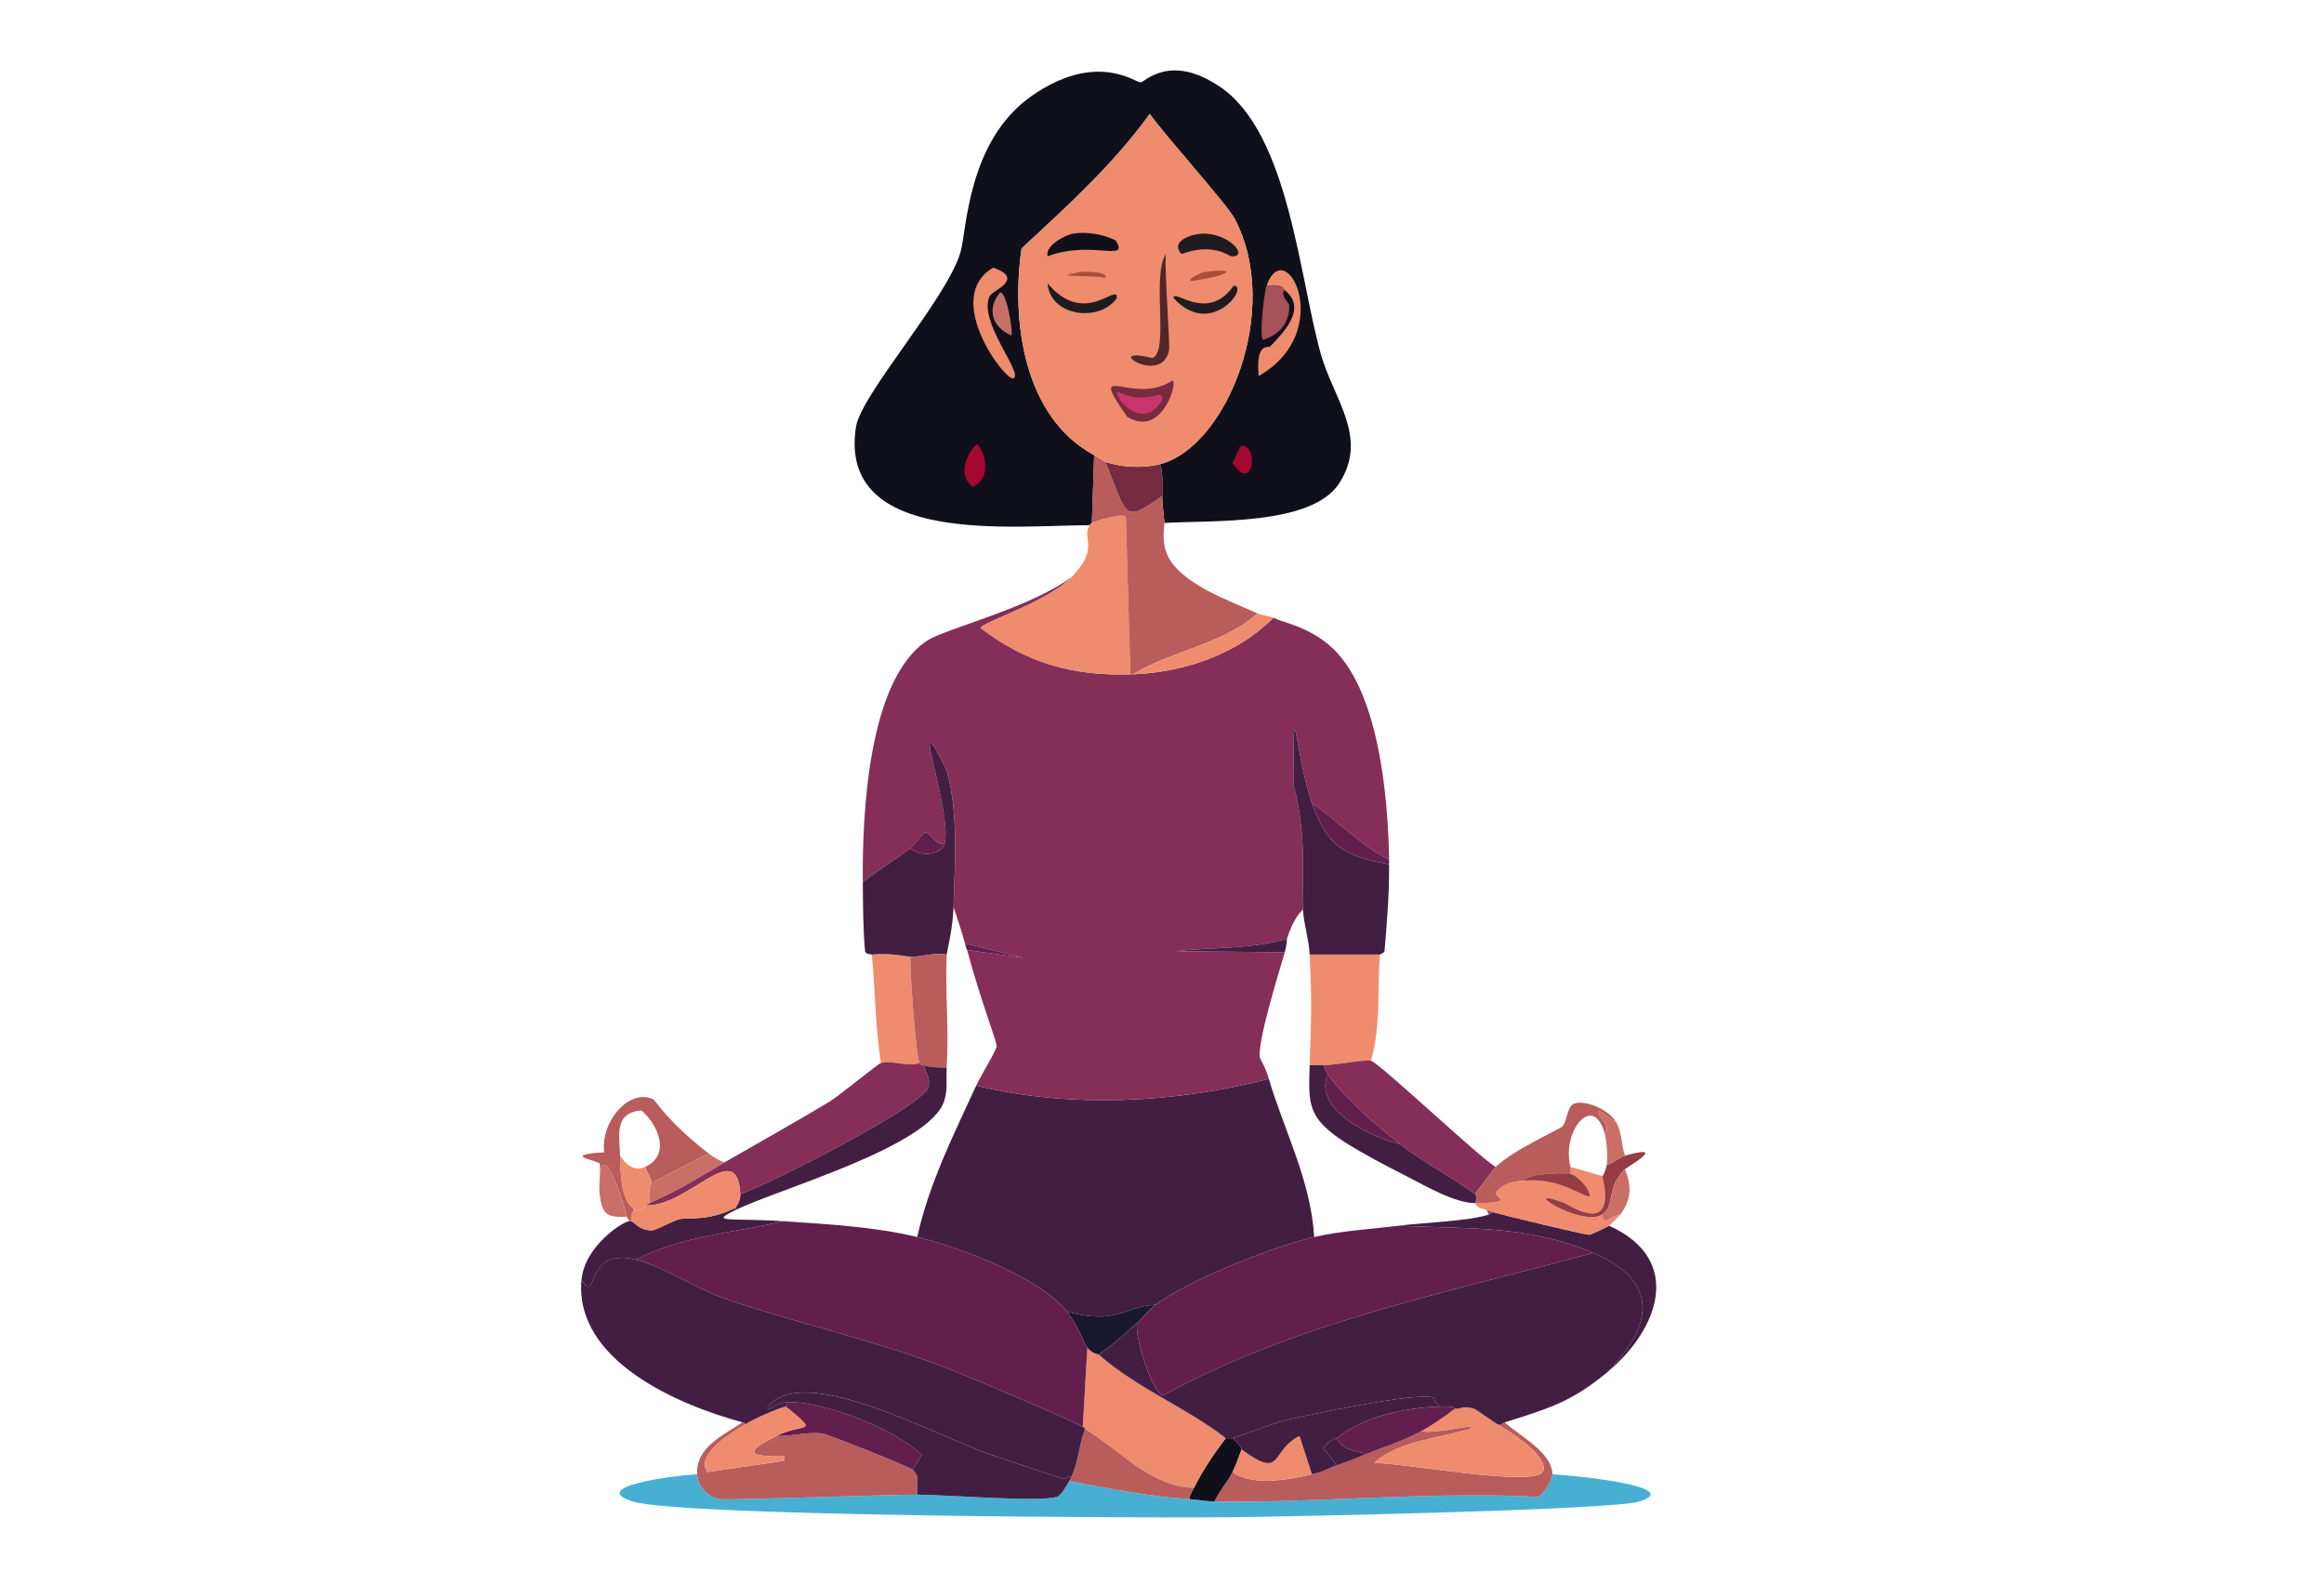 <svg width="395" height="267" viewBox="0 0 395 267" fill="none" xmlns="http://www.w3.org/2000/svg">
<path d="M118.492 250.584C118.611 252.741 120.362 254.559 122.54 254.809C124.198 255.001 149.73 254.063 155.892 254.04C160.403 254.024 176.518 255.359 179.606 254.425C180.428 254.175 181.254 252.488 181.726 251.736C188.508 252.988 195.255 254.37 202.163 254.809C203.589 254.898 204.929 255.154 206.404 255.193C221.266 255.57 244.552 253.416 261.345 254.425C262.251 254.172 263.855 251.483 263.851 250.584C268.362 250.805 286.315 252.77 278.694 255.193C274.055 256.668 219.297 257.772 209.292 257.881C194.767 258.041 115.344 257.721 107.501 255.193C99.993 252.773 113.76 250.843 118.489 250.584H118.492Z" fill="#47B0D2"/>
<path d="M234.553 162.245C234.039 168.182 234.746 174.426 233.011 180.296C231.835 180.056 226.749 181.045 224.915 181.064C224.144 181.07 223.373 181.058 222.602 181.064C222.849 172.756 223.01 170.861 222.602 162.242H234.553V162.245Z" fill="#EE8C6D"/>
<path d="M197.924 88.885C197.76 87.275 197.577 85.915 197.539 84.276C197.497 82.468 197.767 80.662 197.153 78.899C208.433 76.025 217.972 52.646 209.876 37.226C208.549 34.701 198.371 23.477 195.418 19.367C189.163 28.015 181.427 35.005 173.632 42.222C171.856 54.393 173.896 70.859 185.97 77.366C185.841 81.207 185.713 85.047 185.584 88.888C185.455 88.993 185.446 88.875 185.198 89.272C172.832 89.217 142.33 93.016 145.485 72.565C146.337 67.041 160.736 51.02 163.22 42.99C164.312 39.453 164.338 23.973 175.364 16.295C186.323 8.665 192.883 14.007 193.873 13.991C194.605 13.978 198.824 8.972 207.367 14.759C219.1 22.705 220.819 47.237 224.523 60.272C226.669 67.819 232.677 74.37 227.607 82.167C222.897 89.409 205.78 88.392 197.918 88.888L197.924 88.885Z" fill="#10101B"/>
<path d="M218.355 49.323C217.494 50.094 219.12 51.57 219.126 51.819C219.216 54.908 217.523 56.831 214.692 57.772C213.992 57.648 214.798 49.889 215.271 48.555C218.252 48.206 218.152 49.163 218.355 49.323Z" fill="#A75158"/>
<path d="M168.813 45.483C174.297 47.419 168.682 49.388 168.235 50.284C166.121 54.512 173.938 63.39 172.283 64.302C170.998 65.012 160.046 50.645 168.813 45.48V45.483Z" fill="#EE8C6D"/>
<path d="M218.358 49.324C218.156 49.164 218.256 48.207 215.274 48.556C218.484 39.479 227.235 56.346 213.925 63.918C213.379 58.029 215.637 59.152 215.852 58.925C217.995 56.65 222.329 52.457 218.358 49.324Z" fill="#EE8C6D"/>
<path d="M169.968 49.708C171.189 49.602 172.246 56.829 171.896 57.005C168.632 55.641 167.642 52.527 169.968 49.708Z" fill="#C96F66"/>
<path d="M166.116 75.439C167.784 77.516 168.291 81.517 165.345 82.736C162.849 81.014 163.977 77.215 166.116 75.439Z" fill="#A50730"/>
<path d="M210.838 75.823C213.97 75.061 213.173 84.228 209.488 78.704L210.838 75.823Z" fill="#A50730"/>
<path d="M263.854 250.584C263.854 251.484 262.254 254.172 261.348 254.425C244.555 253.417 221.269 255.571 206.406 255.193C207.267 253.445 208.591 251.916 209.491 250.2C212.758 252.636 219.068 251.506 222.984 250.584C225.464 250.002 225.869 249.483 227.225 249.048C228.979 248.485 230.537 247.8 232.237 247.128C235.549 245.816 238.142 245.07 241.49 243.287C244.68 243.745 251.604 241.636 249.779 242.903C244.391 244.484 237.352 245.009 233.586 248.664C237.528 248.45 261.435 253.02 262.312 250.008C263.093 247.323 256.609 243.342 254.601 242.135C255.141 242.282 255.334 241.885 255.758 241.751C258.049 243.934 263.844 246.824 263.854 250.584Z" fill="#B85C5C"/>
<path d="M254.601 242.135C256.609 243.341 263.092 247.326 262.311 250.008C261.434 253.02 237.528 248.449 233.586 248.664C237.355 245.009 244.391 244.484 249.778 242.903C251.603 241.635 244.68 243.745 241.489 243.287C243.292 242.327 245.627 240.714 247.272 239.446C248.3 239.536 248.631 238.848 250.549 239.446C250.884 239.552 253.717 241.603 254.598 242.135H254.601Z" fill="#EE8C6D"/>
<path d="M209.489 244.439C211.141 246.024 210.932 246.286 211.031 246.36C210.543 247.582 210.093 249.048 209.489 250.2C208.59 251.919 207.263 253.445 206.405 255.193C204.93 255.155 203.591 254.898 202.164 254.809C202.177 254.089 202.636 253.5 202.935 252.889C204.416 249.861 206.318 247.128 208.333 244.439C208.715 244.414 209.113 244.484 209.489 244.439Z" fill="#10101B"/>
<path d="M186.738 230.229C193.218 235.961 201.536 239.175 208.331 244.439C206.316 247.128 204.415 249.861 202.933 252.889C195.419 252.677 190.442 246.436 184.425 242.903C184.402 242.89 184.547 242.807 184.039 242.519L184.81 229.077C185.739 230.169 186.654 230.156 186.738 230.229Z" fill="#EE8C6D"/>
<path d="M202.934 252.888C202.635 253.5 202.176 254.088 202.163 254.809C195.259 254.37 188.509 252.987 181.727 251.736C181.868 251.512 181.993 251.211 182.112 250.968C183.372 248.363 183.381 245.54 184.425 242.903C190.44 246.436 195.419 252.68 202.934 252.888Z" fill="#B85C5C"/>
<path d="M126.594 242.135C124.165 243.658 118.112 247.243 120.232 250.2L133.341 248.28V247.512C127.082 247.63 126.388 246.859 131.991 244.055C134.613 244.171 137.244 243.297 139.895 243.671C140.707 243.786 154.516 249.266 155.123 249.816C156.495 251.055 155.721 252.184 155.894 254.041C149.732 254.063 124.2 255.001 122.542 254.809C120.364 254.559 118.613 252.741 118.494 250.584C118.237 245.96 123.024 243.902 126.205 241.751C126.401 241.802 126.632 241.713 126.591 242.135H126.594Z" fill="#B85C5C"/>
<path d="M155.124 249.816C154.517 249.265 140.708 243.786 139.896 243.671C137.245 243.297 134.611 244.17 131.992 244.055C136.66 241.719 139.497 243.911 133.534 239.062C133.576 239.05 133.862 238.467 133.92 238.294C140.169 238.249 152.011 242.772 156.67 247.32L155.127 249.816H155.124Z" fill="#621F4D"/>
<path d="M133.533 239.062C139.496 243.911 136.655 241.719 131.99 244.055C126.387 246.862 127.081 247.63 133.34 247.512V248.28L120.232 250.2C118.111 247.243 124.167 243.655 126.593 242.135C128.392 241.008 132.032 239.466 133.533 239.062Z" fill="#EE8C6D"/>
<path d="M222.982 250.584C219.062 251.506 212.756 252.636 209.488 250.2C210.092 249.048 210.542 247.582 211.03 246.36C218.14 251.624 215.821 246.628 220.862 244.055C221.568 246.231 222.275 248.408 222.982 250.584Z" fill="#EE8C6D"/>
<path d="M154.738 162.629C154.606 165.081 155.734 179.956 156.28 180.68C154.375 181.435 151.618 180.132 149.726 180.68C148.762 174.586 148.781 168.355 148.184 162.242C151.226 161.896 154.41 162.626 154.738 162.626V162.629Z" fill="#EE8C6D"/>
<path d="M223.369 210.255C216.205 211.929 202.335 217.45 196.379 221.777C190.959 222.052 190.037 225.256 181.343 222.929C176.656 217.059 163.162 212.009 155.895 210.255C157.925 201.121 162.057 192.934 165.918 184.52C181.912 188.393 199.755 187.497 215.655 183.368C218.261 192.163 222.823 200.711 223.366 210.255H223.369Z" fill="#431E43"/>
<path d="M182.116 98.102C177.933 102.377 166.678 105.859 166.694 106.743C174.453 112.708 182.399 114.907 192.143 114.616C192.271 114.613 192.4 114.622 192.528 114.616C201.267 114.232 210.102 111.313 216.435 105.015C218.51 105.927 222.182 106.516 225.88 109.623C234.397 116.783 235.933 135.637 236.097 146.112C231.136 143.615 227.528 139.57 222.989 136.51C220.229 128.864 219.689 114.213 219.905 133.63C222.263 142.364 221.186 150.551 221.447 154.564C220.149 155.847 219.275 157.87 218.748 159.557C212.538 161.368 206.228 160.981 199.854 161.669C206.022 161.733 212.192 161.797 218.362 161.861C217.27 165.631 213.742 176.935 214.122 179.72C214.147 179.915 215.044 181.278 215.664 183.368C199.76 187.497 181.92 188.393 165.927 184.52C166.784 182.648 169.387 178.526 169.396 177.799C169.406 176.945 166.592 169.801 164.384 161.477L174.023 162.821L163.999 160.325C163.466 158.286 162.74 156.187 162.071 154.18C162.283 146.441 162.961 138.443 160.915 130.941C153.892 116.703 162.055 138.331 160.529 143.423C158.987 143.801 158.235 141.394 157.252 141.503C156.838 141.548 155.206 143.849 154.746 144.191C152.089 146.166 149.233 147.875 146.65 149.952C146.531 139.067 147.415 115.458 157.638 108.855C160.76 106.839 175.003 103.36 182.122 98.102H182.116Z" fill="#852E58"/>
<path d="M222.986 136.51C225.611 143.788 228.239 145.491 236.094 146.88C236.133 152.324 235.747 156.353 235.323 161.666C235.301 161.96 234.555 162.194 234.552 162.242H222.601C222.485 159.781 221.608 157.08 221.444 154.561C221.184 150.547 222.26 142.361 219.902 133.627C219.687 114.213 220.226 128.861 222.986 136.507V136.51Z" fill="#431E43"/>
<path d="M236.096 146.112C236.1 146.368 236.096 146.624 236.096 146.88C228.238 145.488 225.613 143.785 222.988 136.511C227.531 139.57 231.139 143.619 236.096 146.112Z" fill="#621F4D"/>
<path d="M218.742 159.557C218.707 159.669 218.742 160.533 218.356 161.861C212.188 161.797 206.018 161.733 199.848 161.669C206.219 160.981 212.532 161.369 218.742 159.557Z" fill="#431E43"/>
<path d="M162.066 154.18C161.966 157.816 160.925 161.839 160.909 162.245C158.892 161.839 156.678 162.629 154.741 162.629C154.413 162.629 151.229 161.9 148.187 162.245C148.18 162.181 147.081 162.242 147.03 161.669C146.677 157.752 146.686 153.879 146.645 149.956C149.228 147.879 152.084 146.169 154.741 144.195C156.142 145.501 159.884 145.561 160.524 143.427C162.05 138.335 153.886 116.703 160.909 130.945C162.956 138.444 162.278 146.445 162.066 154.183V154.18Z" fill="#431E43"/>
<path d="M160.525 143.423C159.886 145.558 156.143 145.497 154.742 144.191C155.202 143.849 156.834 141.548 157.248 141.503C158.231 141.394 158.983 143.801 160.525 143.423Z" fill="#621F4D"/>
<path d="M164.382 161.477C164.366 161.419 164.317 161.547 163.996 160.325L174.02 162.821L164.382 161.477Z" fill="#621F4D"/>
<path d="M196.376 221.777C195.123 222.686 194.368 223.909 193.291 224.85C191.193 226.68 189.057 228.678 186.737 230.227C186.654 230.153 185.738 230.166 184.81 229.074C184.17 228.322 183.348 225.445 181.34 222.93C190.034 225.256 190.956 222.053 196.376 221.777Z" fill="#191830"/>
<path d="M160.906 162.245C160.629 168.569 161.301 175.121 160.906 181.451C159.894 181.47 157.841 181.419 157.05 181.067C156.787 180.949 156.732 181.288 156.279 180.683C155.733 179.96 154.605 165.081 154.737 162.633C156.674 162.633 158.891 161.842 160.906 162.249V162.245Z" fill="#B85C5C"/>
<path d="M156.278 180.68C156.731 181.285 156.785 180.946 157.049 181.064C157.332 182.338 158.157 183.228 157.82 184.713C157.084 187.935 130.572 201.368 125.817 202.955C125.316 192.986 116.966 205.298 109.625 204.876C109.933 204.703 110.091 204.635 110.396 204.491C117.034 201.381 117.551 200.782 123.119 197.578C129.094 194.138 135.144 190.765 141.046 187.209C142.527 186.316 149.2 180.83 149.721 180.68C151.613 180.133 154.369 181.435 156.275 180.68H156.278Z" fill="#852E58"/>
<path d="M160.909 181.448C160.787 183.385 161.101 185.058 160.523 187.017C158.213 194.842 132.408 202.062 125.051 205.647V205.263C125.459 204.447 125.873 203.951 125.822 202.959C130.577 201.368 157.089 187.936 157.824 184.716C158.162 183.231 157.336 182.341 157.053 181.067C157.844 181.419 159.897 181.471 160.909 181.451V181.448Z" fill="#431E43"/>
<path d="M108.081 214.096C112.624 215.194 118.221 218.977 122.924 220.625C134.426 224.657 147.184 227.365 159.939 232.146C163.762 233.58 181.66 241.162 184.038 242.516C184.545 242.804 184.401 242.887 184.423 242.9C183.379 245.537 183.369 248.363 182.11 250.965C181.461 250.78 181.265 251.468 180.761 251.349C180.108 251.196 169.757 247.733 168.038 247.125C158.647 243.803 136.174 231.382 130.445 239.251C130.831 240.023 131.721 238.307 133.915 238.291C133.857 238.464 133.571 239.05 133.529 239.059C132.029 239.466 128.386 241.005 126.59 242.132C126.632 241.709 126.4 241.799 126.204 241.748C115.352 238.835 97.62 231.279 98.828 217.549C101.822 222.03 98.969 211.891 108.081 214.093V214.096Z" fill="#431E43"/>
<path d="M125.055 205.263V205.647C120.365 207.932 123.953 206.956 133.152 207.567C125.004 209.532 115.928 209.993 108.089 214.096C98.977 211.894 101.827 222.033 98.836 217.552C99.334 211.884 105.721 207.689 106.932 207.567C107.048 207.554 107.202 207.551 107.318 207.567C107.755 207.634 108.741 209.27 110.98 209.103C111.552 209.062 114.585 207.375 115.607 207.183C117.12 206.898 120.355 207.615 125.052 205.263H125.055Z" fill="#431E43"/>
<path d="M155.891 210.255C163.159 212.009 176.649 217.059 181.34 222.929C183.348 225.445 184.17 228.322 184.81 229.074L184.039 242.516C181.661 241.162 163.763 233.58 159.94 232.146C147.185 227.362 134.427 224.657 122.925 220.625C118.222 218.977 112.625 215.194 108.082 214.096C115.921 209.993 124.997 209.532 133.145 207.567C140.525 208.057 148.682 208.514 155.895 210.255H155.891Z" fill="#621F4D"/>
<path d="M182.113 250.968C181.994 251.212 181.869 251.512 181.728 251.737C181.252 252.489 180.427 254.175 179.607 254.425C176.52 255.359 160.405 254.025 155.894 254.041C155.72 252.185 156.495 251.055 155.123 249.816L156.665 247.32C152.01 242.772 140.164 238.25 133.915 238.295C131.721 238.311 130.831 240.026 130.445 239.255C136.174 231.385 158.647 243.809 168.038 247.128C169.757 247.736 180.109 251.199 180.761 251.352C181.265 251.471 181.461 250.783 182.11 250.968H182.113Z" fill="#431E43"/>
<path d="M273.108 233.302C266.988 238.349 263.155 239.412 255.759 241.751C255.335 241.886 255.142 242.282 254.603 242.135C253.719 241.604 250.889 239.552 250.554 239.447C248.636 238.848 248.306 239.536 247.277 239.447C247.162 239.437 247.737 239.002 244.964 239.063C244.187 239.165 243.714 237.552 243.615 237.527C240.338 236.65 223.095 240.353 218.552 241.367C216.933 241.729 209.967 244.382 209.492 244.44C209.116 244.484 208.718 244.414 208.335 244.44C201.54 239.175 193.222 235.962 186.742 230.23C189.062 228.68 191.198 226.683 193.296 224.853C192.695 226.783 195.879 237.037 197.73 237.143C220.454 224.715 246.037 219.722 270.795 212.944C282.184 217.78 280.983 225.371 273.108 233.302Z" fill="#431E43"/>
<path d="M273.491 208.335C286.287 214.102 281.937 226.018 273.105 233.302C280.98 225.374 282.181 217.78 270.792 212.944C259.547 208.169 249.388 208.911 237.633 208.335C241.446 207.855 250.185 207.509 253.054 206.415C253.372 206.293 253.514 206.069 253.825 206.031C254.95 206.396 269.372 209.91 270.21 209.871C270.39 209.865 273.169 208.537 273.487 208.335H273.491Z" fill="#431E43"/>
<path d="M237.637 208.335C249.389 208.911 259.548 208.169 270.796 212.944C246.041 219.722 220.455 224.715 197.731 237.142C195.88 237.037 192.696 226.779 193.297 224.853C194.373 223.912 195.128 222.689 196.381 221.78C202.335 217.453 216.207 211.932 223.372 210.258C227.905 209.199 233.01 208.921 237.637 208.338V208.335Z" fill="#621F4D"/>
<path d="M244.961 239.063C239.217 239.188 231.75 240.692 227.227 244.44C227.114 244.533 226.488 244.26 224.914 246.168L227.227 249.048C225.871 249.484 225.466 250.002 222.986 250.585C222.279 248.408 221.572 246.232 220.865 244.056C215.825 246.629 218.141 251.625 211.034 246.36C210.935 246.286 211.14 246.024 209.492 244.44C209.968 244.382 216.933 241.729 218.552 241.367C223.095 240.353 240.338 236.65 243.615 237.527C243.715 237.552 244.187 239.165 244.965 239.063H244.961Z" fill="#431E43"/>
<path d="M244.957 239.063C247.733 239.002 247.155 239.437 247.27 239.447C245.625 240.714 243.29 242.327 241.487 243.288C238.14 245.07 235.547 245.816 232.235 247.128C230.201 246.456 228.341 246.629 227.223 244.44C231.749 240.692 239.216 239.188 244.957 239.063Z" fill="#621F4D"/>
<path d="M227.223 244.439C228.341 246.629 230.202 246.456 232.235 247.128C230.536 247.8 228.978 248.485 227.223 249.048L224.91 246.168C226.484 244.26 227.111 244.532 227.223 244.439Z" fill="#431E43"/>
<path d="M233.003 180.296C234.369 180.574 251.197 196.519 254.211 198.346C254.005 198.548 250.831 202.683 250.741 202.955C246.596 200.011 242.038 197.62 238.018 194.506C234.063 191.443 228.563 186.633 225.681 182.6C225.305 182.072 225.186 181.618 224.91 181.064C226.745 181.045 231.83 180.056 233.006 180.296H233.003Z" fill="#852E58"/>
<path d="M224.914 181.064C225.19 181.618 225.309 182.072 225.685 182.6C223.054 188.72 233.27 193.335 238.022 194.506C242.045 197.62 246.603 200.011 250.745 202.955C250.697 203.099 251.22 203.282 250.745 204.491C247.349 204.53 242.305 201.579 238.986 199.883C221.926 191.165 222.331 190.022 222.601 181.061C223.372 181.055 224.143 181.067 224.914 181.061V181.064Z" fill="#431E43"/>
<path d="M238.025 194.509C233.273 193.337 223.057 188.722 225.688 182.603C228.573 186.639 234.073 191.446 238.025 194.509Z" fill="#621F4D"/>
<path d="M272.336 199.886C274.871 210.47 266.579 204.722 265.975 204.494C257.201 201.217 268.853 208.732 272.336 206.415C272.5 208.761 274.003 206.389 275.42 206.415C275.224 206.687 273.608 208.261 273.493 208.335C273.175 208.537 270.395 209.865 270.216 209.871C269.374 209.91 254.952 206.396 253.83 206.031C253.493 205.922 252.96 205.765 252.674 205.647C252.047 205.387 250.987 205.423 250.746 204.494C257.705 204.414 254.116 203.586 254.216 202.766C255.662 200.974 257.05 200.814 259.228 200.654C265.403 200.203 269.47 203.736 270.216 203.342C270.28 201.985 268.024 199.764 266.939 199.502V198.35C268.738 198.862 270.537 199.374 272.336 199.886Z" fill="#EE8C6D"/>
<path d="M274.648 190.669L271.757 188.748C271.236 189.772 274.205 191.171 272.721 192.589C270.751 185.618 265.351 192.374 266.938 198.35V199.502C265.868 199.243 259.108 199.508 259.227 200.654C257.049 200.814 255.661 200.974 254.215 202.766C254.116 203.586 257.704 204.415 250.745 204.495C251.221 203.285 250.697 203.102 250.745 202.958C250.835 202.686 254.01 198.551 254.215 198.35C257.197 195.424 265.132 191.923 265.588 191.437C266.334 190.643 266.353 188.028 267.516 187.596C269.492 186.863 273.453 188.639 274.648 190.669Z" fill="#B85C5C"/>
<path d="M276.19 198.734C272.91 201.88 274.574 204.926 272.335 206.415C268.852 208.732 257.2 201.217 265.974 204.494C266.578 204.722 274.87 210.47 272.335 199.886C272.624 199.806 273.084 198.161 273.106 197.965C274.237 197.764 275.098 196.737 276.19 196.429C283.744 194.311 276.666 198.276 276.19 198.734Z" fill="#953C44"/>
<path d="M275.42 206.415C274.003 206.389 272.5 208.761 272.336 206.415C274.575 204.927 272.911 201.88 276.191 198.734C277.361 201.701 277.29 203.826 275.42 206.415Z" fill="#C96F66"/>
<path d="M274.649 190.669C275.754 192.544 275.491 194.493 276.191 196.43C275.099 196.737 274.238 197.764 273.107 197.966C273.267 196.609 273.104 193.936 272.721 192.589C274.205 191.171 271.237 189.773 271.757 188.749L274.649 190.669Z" fill="#C96F66"/>
<path d="M253.828 206.031C253.517 206.069 253.375 206.293 253.057 206.415L252.672 205.647C252.958 205.765 253.491 205.922 253.828 206.031Z" fill="#904F48"/>
<path d="M266.935 199.502C268.021 199.764 270.276 201.985 270.212 203.342C269.467 203.736 265.399 200.203 259.224 200.654C259.105 199.508 265.865 199.243 266.935 199.502Z" fill="#953C44"/>
<path d="M125.823 202.959C125.874 203.951 125.46 204.447 125.052 205.263C120.355 207.615 117.12 206.898 115.606 207.183C114.585 207.375 111.552 209.062 110.98 209.103C108.741 209.27 107.751 207.634 107.317 207.567C107.092 206.319 107.735 205.813 107.703 205.647C109.537 205.925 109.541 204.93 109.631 204.879C116.972 205.301 125.325 192.989 125.823 202.959Z" fill="#EE8C6D"/>
<path d="M120.423 196.045C117.21 197.71 113.997 199.374 110.785 201.038C110.746 200.555 109.937 199.041 109.628 198.35C114.052 196.353 111.928 191.27 109.05 188.748C104.186 189.094 105.355 193.226 105.387 196.429C105.477 205.327 107.521 204.687 107.7 205.647C107.733 205.813 107.09 206.319 107.315 207.567C107.199 207.551 107.045 207.554 106.929 207.567C106.929 207.237 106.631 207.177 106.544 206.799C105.689 203.032 101.561 191.325 101.917 202.958C101.754 201.745 102.146 198.209 101.917 197.774C101.625 197.21 95.049 196.343 102.689 195.853C102.043 190.707 106.897 184.927 110.977 186.828C111.578 187.11 112.976 190.214 120.423 196.045Z" fill="#B85C5C"/>
<path d="M120.422 196.045C120.962 196.468 122.424 197.374 123.121 197.582C117.553 200.789 117.036 201.384 110.399 204.495C110.122 201.406 110.797 201.211 110.784 201.038C113.997 199.374 117.21 197.71 120.422 196.045Z" fill="#C96F66"/>
<path d="M106.543 206.799C102.848 207.048 102.337 206.085 101.916 202.958C101.56 191.324 105.688 203.035 106.543 206.799Z" fill="#C96F66"/>
<path d="M109.624 198.349C109.932 199.041 110.742 200.555 110.78 201.038C110.793 201.211 110.118 201.406 110.395 204.494C110.09 204.638 109.932 204.706 109.624 204.878C109.534 204.93 109.531 205.925 107.696 205.647C107.516 204.686 105.473 205.326 105.383 196.429C106.295 197.873 107.78 199.182 109.624 198.349Z" fill="#EE8C6D"/>
<path d="M192.14 114.619C182.396 114.91 174.45 112.712 166.691 106.746C166.675 105.863 177.93 102.381 182.113 98.105C187.012 93.099 183.767 91.557 185.197 89.271C185.444 88.875 185.454 88.993 185.583 88.887C185.824 88.695 191.147 86.993 191.366 87.927C191.623 96.825 191.88 105.723 192.137 114.622L192.14 114.619Z" fill="#EE8C6D"/>
<path d="M187.895 78.515C191.57 87.726 190.882 89.073 197.533 84.276C197.571 85.914 197.755 87.274 197.918 88.884C197.944 89.144 197.395 91.758 198.304 94.069C200.289 99.126 209.102 102.15 213.725 104.246C208.607 109.156 198.593 110.862 192.518 114.616C192.389 114.622 192.261 114.613 192.132 114.616C191.875 105.719 191.618 96.82 191.361 87.921C191.143 86.99 185.819 88.689 185.578 88.881C185.707 85.04 185.835 81.2 185.964 77.359C186.442 77.619 187.785 78.476 187.891 78.511L187.895 78.515Z" fill="#B85C5C"/>
<path d="M216.43 105.015C210.101 111.316 201.265 114.232 192.523 114.616C198.599 110.862 208.61 109.156 213.731 104.247C214.428 104.563 215.717 104.701 216.43 105.015Z" fill="#EE8C6D"/>
<path d="M197.151 78.899C197.765 80.662 197.495 82.467 197.537 84.275C190.886 89.073 191.574 87.726 187.898 78.515C190.642 79.436 194.308 79.622 197.151 78.899Z" fill="#762B41"/>
<path d="M197.154 78.899C194.311 79.623 190.645 79.434 187.901 78.515C187.795 78.48 186.452 77.622 185.973 77.363C173.9 70.856 171.86 54.39 173.636 42.219C181.427 35.005 189.167 28.012 195.422 19.364C198.375 23.474 208.556 34.698 209.88 37.223C217.976 52.643 208.437 76.022 197.157 78.896L197.154 78.899Z" fill="#EE8C6D"/>
<path d="M182.305 39.722C184.631 39.322 187.529 39.805 189.63 40.874C192.027 44.718 185.55 40.721 178.064 43.563C177.56 41.761 181.104 39.927 182.305 39.722Z" fill="#10101B"/>
<path d="M198.118 43.179C197.977 47.102 198.88 58.496 198.696 59.501C197.543 65.793 186.828 58.634 195.805 60.845C198.819 60.02 195.705 47.259 198.118 43.179Z" fill="#512729"/>
<path d="M204.285 39.722C208.96 39.549 212.375 43.723 209.297 43.563C208.857 43.54 206.232 41.175 200.815 43.178C198.766 40.919 202.634 39.783 204.285 39.722Z" fill="#1E1C20"/>
<path d="M178.062 48.171C184.417 55.76 190.033 47.848 189.821 50.668C186.882 54.889 178.432 53.756 178.062 48.171Z" fill="#1E1C20"/>
<path d="M209.683 48.555C212.427 48.526 205.883 57.696 199.467 50.667C199.348 48.875 205.205 54.985 209.683 48.555Z" fill="#1E1C20"/>
<path d="M204.669 46.251C209.816 45.454 210.192 46.661 202.356 47.787C201.97 47.186 204.531 46.273 204.669 46.251Z" fill="#A94F37"/>
<path d="M183.461 46.251C184.081 46.136 188.364 46.097 187.895 47.211C184.515 46.664 178.263 47.23 183.461 46.251Z" fill="#A94F37"/>
<path d="M199.274 64.686C200.264 64.74 197.565 74.533 191.563 70.83C184.595 60.781 192.402 69.147 199.274 64.686Z" fill="#762B41"/>
<path d="M190.02 66.606C195.154 69.086 197.814 65.694 197.538 67.95C194.161 73.807 188.956 67.028 190.02 66.606Z" fill="#CA346E"/>
</svg>
